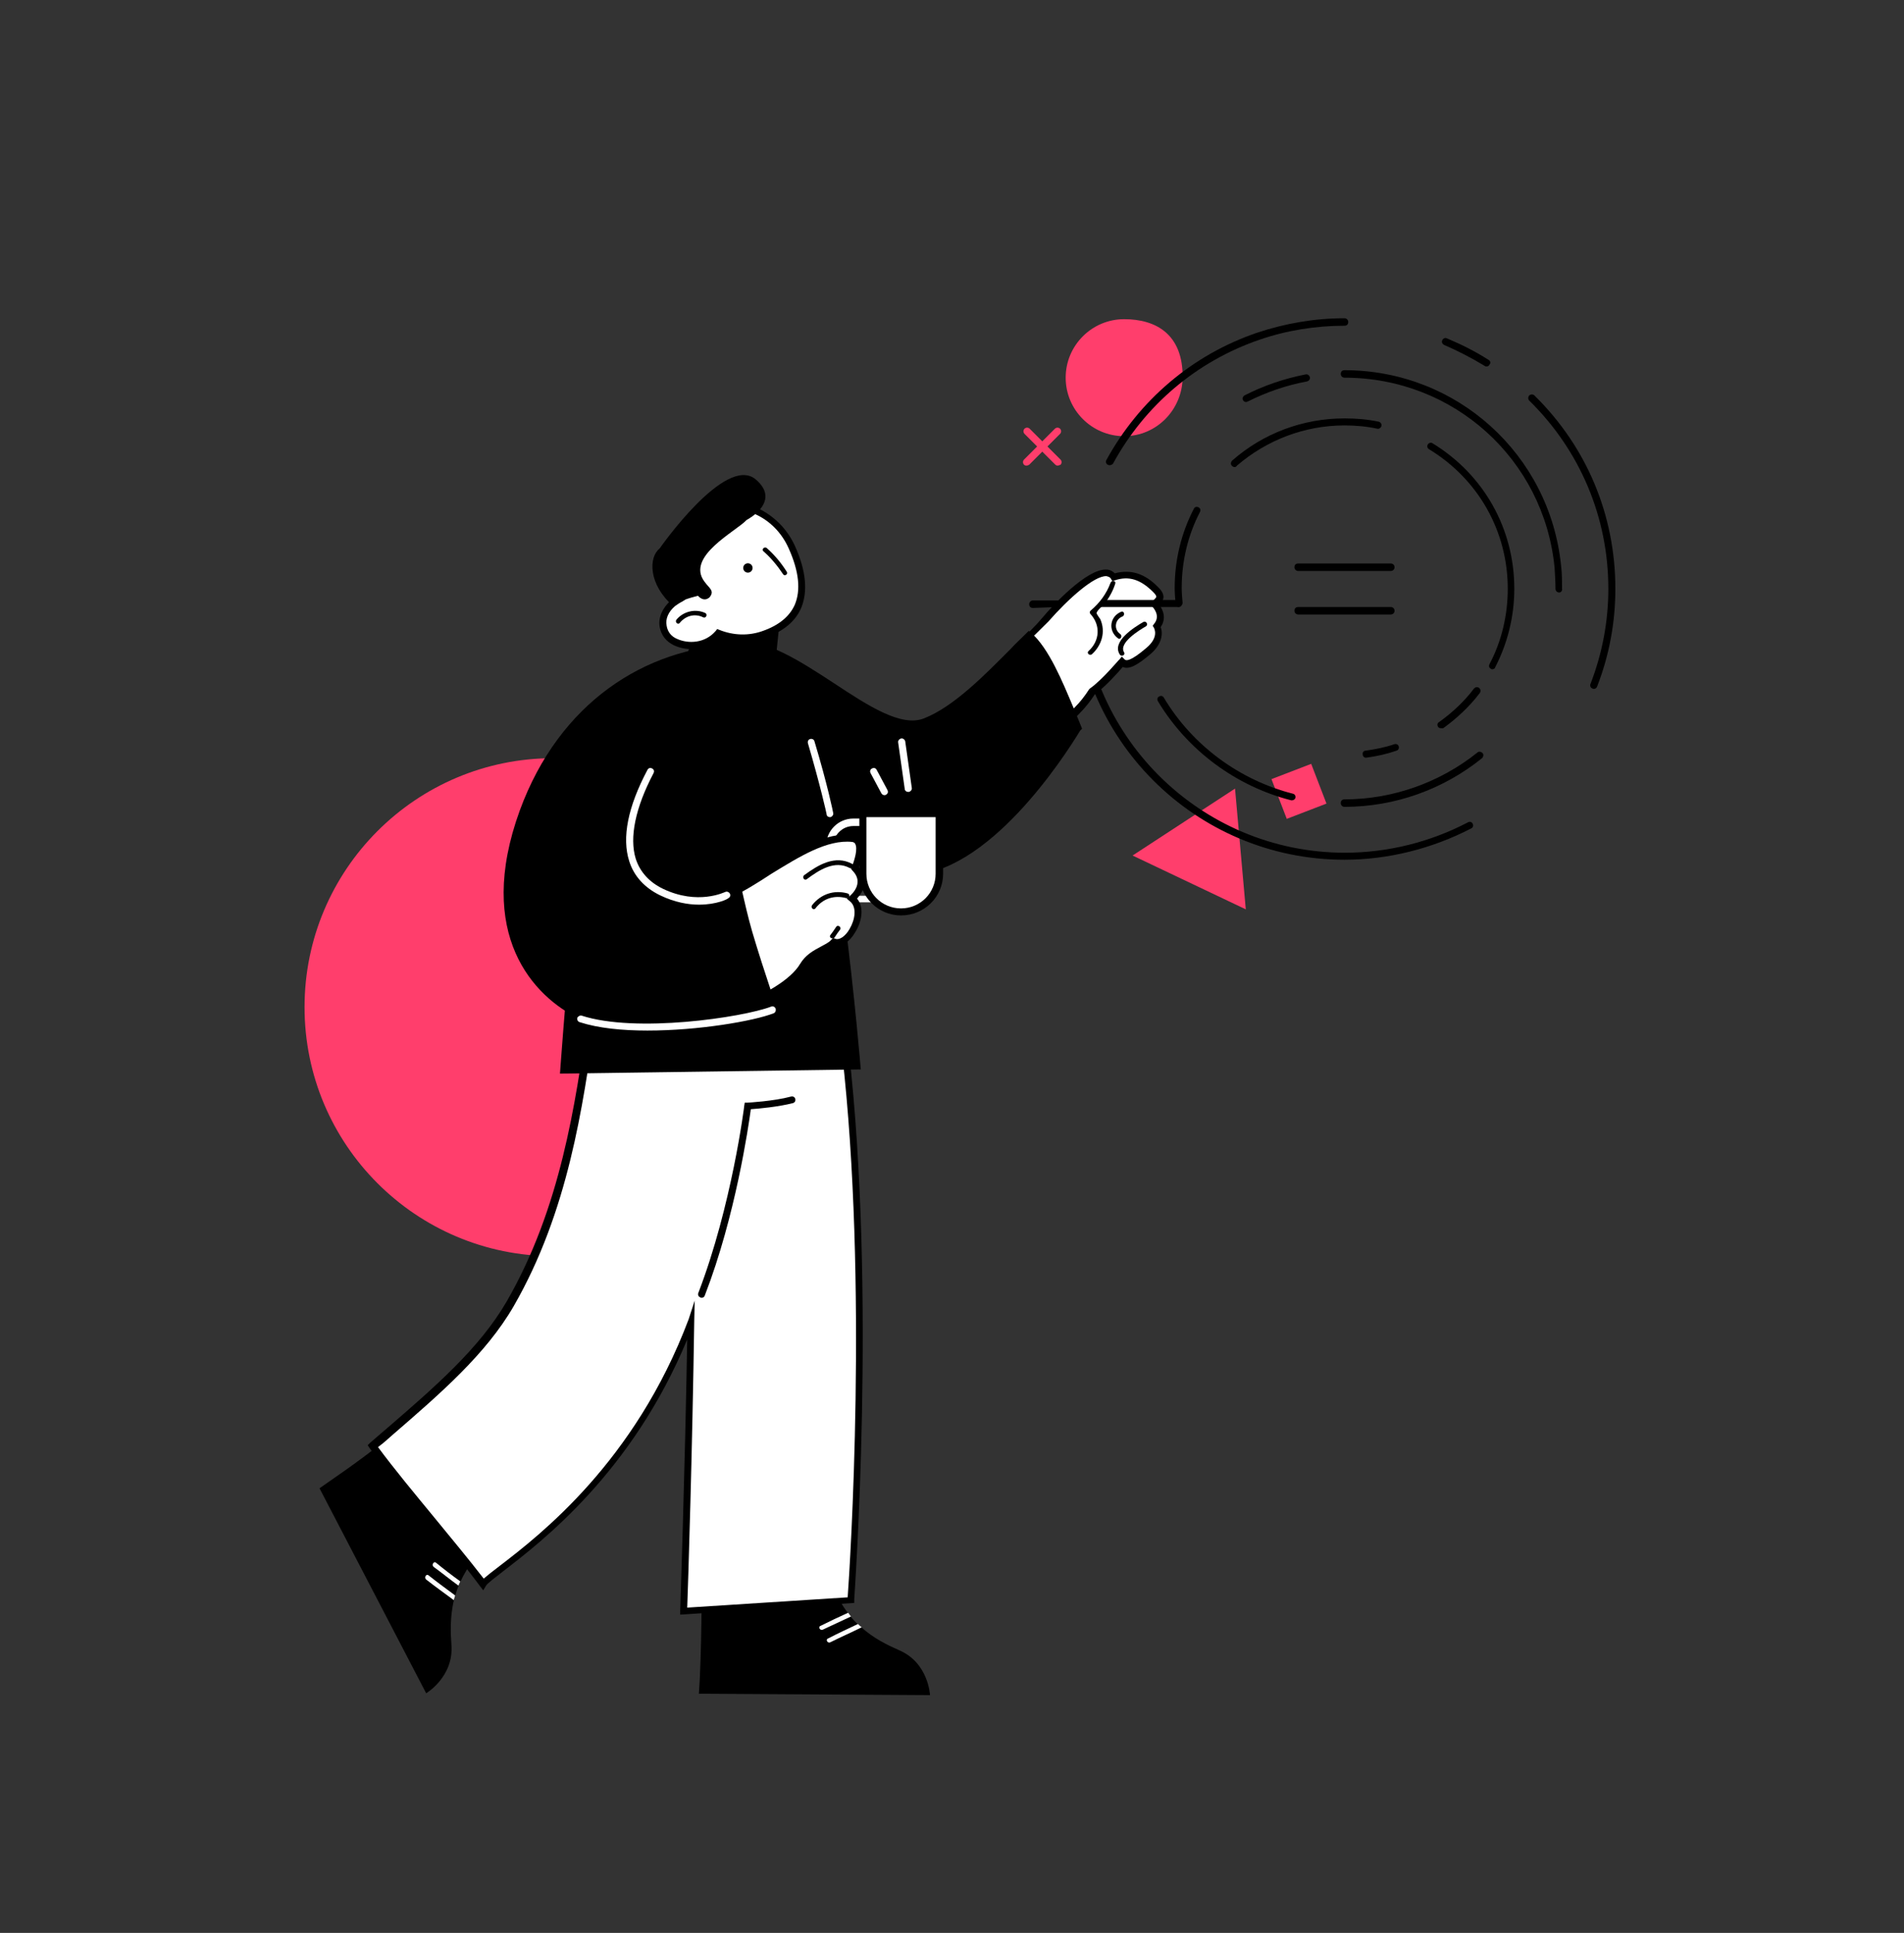 <svg
    viewBox="0 0 407 413"
    fill="none"
    xmlns="http://www.w3.org/2000/svg"
  >
    <rect x="0" y="0" width="407" height="413" fill="#333333" stroke="none"/>
    <g>
      <g>
        <g>
          <circle fill="#ff3e6c" cx="118.3" cy="215.2" r="53.2" />
        </g>
        <g>
          <g>
            <path
              fill="#ff3e6c"
              d="M252.8,80.7c-0.1,6.9-5.6,12.5-12.5,12.5c-6.9,0-12.5-5.6-12.5-12.5s5.6-12.5,12.5-12.5
					C247.2,68.2,252.9,71.5,252.8,80.7z"
            />
          </g>
          <g>
            <polygon
              fill="#ff3e6c"
              points="264,168.5 242.1,182.8 266.3,194.3 				"
            />
          </g>
          <g>
            <rect
              x="273.2"
              y="164.6"
              transform="matrix(0.933 -0.359 0.359 0.933 -42.195 110.984)"
              fill="#ff3e6c"
              width="9.1"
              height="9.1"
            />
          </g>
        </g>
      </g>
      <g>
        <g>
          <path
            fill="#000000"
            d="M175.8,331.6c1.1,5.8,3.1,9.9,5.4,13c0.2,0.3,0.4,0.5,0.6,0.8c0.5,0.6,1,1.1,1.5,1.6
				c0.3,0.3,0.5,0.5,0.8,0.7c2.7,2.4,5.6,3.8,8.1,4.9c6.3,2.7,6.6,9.6,6.6,9.6l-49.4-0.3c0.6-8.2,0.6-23.7,0.6-23.7
				C160.3,335.2,165.3,333.3,175.8,331.6z"
          />
        </g>
        <g>
          <path
            fill="#FFFFFF"
            d="M181.3,344.6c0.2,0.3,0.4,0.5,0.6,0.8c-2,0.9-4,1.9-6,2.8c-0.6,0.3-1.1-0.6-0.5-0.8
				C177.4,346.4,179.3,345.5,181.3,344.6z"
          />
        </g>
        <g>
          <path
            fill="#FFFFFF"
            d="M183.4,347c0.3,0.3,0.5,0.5,0.8,0.7c-2.2,1.1-4.5,2.1-6.7,3.2c-0.6,0.3-1.1-0.6-0.5-0.8
				C179.1,349,181.3,348,183.4,347z"
          />
        </g>
        <g>
          <path
            fill="#000000"
            d="M107.3,327.1c-4.6,3.7-7.3,7.4-8.9,10.9c-0.1,0.3-0.3,0.6-0.4,0.9c-0.3,0.7-0.5,1.4-0.7,2.1
				c-0.1,0.3-0.2,0.7-0.3,1c-0.8,3.5-0.7,6.8-0.5,9.5c0.5,6.8-5.4,10.3-5.4,10.3l-22.8-43.8c6.9-4.8,13.5-9.3,18.8-14.6
				C94.6,311,100.9,318.5,107.3,327.1z"
          />
        </g>
        <g>
          <path
            fill="#FFFFFF"
            d="M180.8,224.4c0,0-11.9-5-21.7-6.3c0.6-8.6,0.8-14.3,0.8-14.3l-31.6,2.1c-3.4,19.5-4.8,47.8-19.2,72.7
				c-6.5,11.3-17.7,20.3-29.4,30.4c6.5,8.9,16.9,20.6,23.5,29.5c1.9-3.1,30.1-18,44.5-56.3c-0.4,30.7-1.5,62.1-1.5,62.1L182,342
				C182,342,186.9,277.1,180.8,224.4z"
          />
          <path
            fill="#000000"
            d="M145.4,345l0-0.8c0-0.3,1-28.9,1.5-58c-11.8,28.4-31,43.1-39.3,49.5c-1.8,1.4-3.4,2.6-3.7,3.1l-0.6,1
				l-0.7-0.9c-3.1-4.2-7.2-9.1-11.1-13.8c-4.4-5.4-9-10.9-12.5-15.7l-0.4-0.6l0.5-0.5c1.2-1,2.4-2.1,3.6-3.1
				c10.2-8.8,19.8-17.1,25.6-27.1c11.6-20.1,14.7-42.4,17.3-60.4c0.6-4.3,1.2-8.4,1.8-12.1l0.1-0.6l33-2.2l0,0.8
				c0,0.1-0.2,5.5-0.8,13.6c9.7,1.4,21.1,6.2,21.2,6.3l0.4,0.2l0.1,0.4c6,52.1,1.2,117,1.2,117.7l0,0.7L145.4,345z M148.5,277.9
				l-0.1,4.3c-0.4,27.6-1.3,56.1-1.5,61.3l34.3-2.2c0.5-6.9,4.4-67.2-1.2-116.3c-2.2-0.9-12.5-5-21.1-6.1l-0.7-0.1l0.1-0.7
				c0.5-6.6,0.7-11.6,0.8-13.4l-30.2,2c-0.6,3.6-1.1,7.4-1.7,11.5c-2.6,18.1-5.7,40.6-17.4,60.9c-5.9,10.2-15.6,18.6-25.9,27.5
				c-1,0.9-2,1.8-3.1,2.6c3.4,4.6,7.8,9.9,12,15c3.7,4.5,7.5,9.1,10.6,13.1c0.7-0.6,1.8-1.5,3.4-2.7c8.6-6.6,28.9-22.2,40.4-52.7
				L148.5,277.9z"
          />
        </g>
        <g>
          <path
            fill="#FFFFFF"
            d="M98.4,337.9c-0.1,0.3-0.3,0.6-0.4,0.9c-1.8-1.3-3.5-2.7-5.3-4c-0.5-0.4,0-1.3,0.5-0.9
				C94.9,335.3,96.6,336.6,98.4,337.9z"
          />
        </g>
        <g>
          <path
            fill="#FFFFFF"
            d="M97.3,340.9c-0.1,0.3-0.2,0.7-0.3,1c-2-1.5-4-2.9-5.9-4.4c-0.5-0.4,0-1.3,0.5-0.9
				C93.5,338.1,95.4,339.5,97.3,340.9z"
          />
        </g>
        <g>
          <path
            fill="#000000"
            d="M150,277.3c-0.1,0-0.2,0-0.3-0.1c-0.4-0.1-0.6-0.6-0.4-1c7.1-18.5,9.8-39.8,9.8-40l0.1-0.6l0.6,0
				c0.1,0,5.6-0.3,9.3-1.3c0.4-0.1,0.8,0.1,0.9,0.5c0.1,0.4-0.1,0.8-0.5,0.9c-3.1,0.8-7.4,1.2-9,1.3c-0.5,3.7-3.3,22.9-9.8,39.7
				C150.6,277.1,150.3,277.3,150,277.3z"
          />
        </g>
      </g>
      <g>
        <g>
          <g>
            <path
              fill="#000000"
              d="M287.4,183.7c-31.9,0-57.8-25.9-57.8-57.8c0-0.4,0.3-0.8,0.8-0.8s0.8,0.3,0.8,0.8
					c0,31.1,25.3,56.3,56.3,56.3c9.2,0,18.3-2.3,26.3-6.5c0.4-0.2,0.8-0.1,1,0.3c0.2,0.4,0.1,0.8-0.3,1
					C306.2,181.3,296.8,183.7,287.4,183.7z"
            />
          </g>
          <g>
            <path
              fill="#000000"
              d="M297.3,122h-19.8c-0.4,0-0.8-0.3-0.8-0.8s0.3-0.8,0.8-0.8h19.8c0.4,0,0.8,0.3,0.8,0.8S297.7,122,297.3,122z
					"
            />
          </g>
          <g>
            <path
              fill="#000000"
              d="M297.3,131.3h-19.8c-0.4,0-0.8-0.3-0.8-0.8s0.3-0.8,0.8-0.8h19.8c0.4,0,0.8,0.3,0.8,0.8
					S297.7,131.3,297.3,131.3z"
            />
          </g>
          <g>
            <path
              fill="#000000"
              d="M292,161.9c-0.4,0-0.7-0.3-0.7-0.7c-0.1-0.4,0.2-0.8,0.6-0.8c2.1-0.3,4.2-0.7,6.2-1.4
					c0.4-0.1,0.8,0.1,0.9,0.5c0.1,0.4-0.1,0.8-0.5,0.9C296.5,161.1,294.3,161.6,292,161.9C292.1,161.9,292.1,161.9,292,161.9z"
            />
          </g>
          <g>
            <path
              fill="#000000"
              d="M308,155.6c-0.2,0-0.5-0.1-0.6-0.3c-0.2-0.3-0.2-0.8,0.2-1c2.8-2,5.4-4.4,7.5-7.2c0.3-0.3,0.7-0.4,1.1-0.1
					c0.3,0.3,0.4,0.7,0.1,1.1c-2.2,2.9-4.9,5.4-7.8,7.5C308.3,155.6,308.2,155.6,308,155.6z"
            />
          </g>
          <g>
            <path
              fill="#000000"
              d="M319,143c-0.1,0-0.2,0-0.3-0.1c-0.4-0.2-0.5-0.6-0.3-1c2.6-4.9,3.9-10.5,3.9-16.1
					c0-12.3-6.3-23.4-16.8-29.8c-0.4-0.2-0.5-0.7-0.3-1c0.2-0.4,0.7-0.5,1-0.3c11,6.7,17.5,18.3,17.5,31.1c0,5.8-1.4,11.6-4.1,16.8
					C319.6,142.8,319.3,143,319,143z"
            />
          </g>
          <g>
            <path
              fill="#000000"
              d="M263.9,99.8c-0.2,0-0.4-0.1-0.6-0.3c-0.3-0.3-0.2-0.8,0.1-1.1c6.6-5.8,15.1-9,24-9c2.5,0,4.9,0.2,7.3,0.7
					c0.4,0.1,0.7,0.5,0.6,0.9c-0.1,0.4-0.5,0.7-0.9,0.6c-2.3-0.5-4.7-0.7-7-0.7c-8.5,0-16.6,3.1-23,8.6
					C264.3,99.7,264.1,99.8,263.9,99.8z"
            />
          </g>
          <g>
            <path
              fill="#000000"
              d="M333.3,126.6c-0.4,0-0.8-0.3-0.8-0.8c0-1.5-0.1-3.1-0.2-4.6c-2.3-23.1-21.6-40.5-44.9-40.5
					c-0.4,0-0.8-0.3-0.8-0.8s0.3-0.8,0.8-0.8c24,0,43.9,18,46.3,41.8c0.2,1.6,0.2,3.2,0.2,4.8C334,126.2,333.7,126.6,333.3,126.6z"
            />
          </g>
          <g>
            <path
              fill="#000000"
              d="M266.4,85.9c-0.3,0-0.5-0.1-0.7-0.4c-0.2-0.4,0-0.8,0.3-1c4.1-2.1,8.5-3.6,13.1-4.5
					c0.4-0.1,0.8,0.2,0.9,0.6s-0.2,0.8-0.6,0.9c-4.4,0.8-8.7,2.3-12.7,4.3C266.6,85.8,266.5,85.9,266.4,85.9z"
            />
          </g>
          <g>
            <path
              fill="#000000"
              d="M276.2,171c-0.1,0-0.1,0-0.2,0c-11.8-3-22.2-10.7-28.5-21.2c-0.2-0.4-0.1-0.8,0.3-1c0.4-0.2,0.8-0.1,1,0.3
					c6.1,10.2,16.2,17.6,27.6,20.5c0.4,0.1,0.6,0.5,0.5,0.9C276.8,170.8,276.5,171,276.2,171z"
            />
          </g>
          <g>
            <path
              fill="#000000"
              d="M287.4,172.4c-0.4,0-0.8-0.3-0.8-0.8s0.3-0.8,0.8-0.8c10.3,0,20.4-3.6,28.4-10c0.3-0.3,0.8-0.2,1.1,0.1
					c0.3,0.3,0.2,0.8-0.1,1.1C308.5,168.7,298.1,172.4,287.4,172.4z"
            />
          </g>
          <g>
            <path
              fill="#000000"
              d="M340.7,147.2c-0.1,0-0.2,0-0.3-0.1c-0.4-0.1-0.6-0.6-0.4-1c2.5-6.5,3.8-13.3,3.8-20.3
					c0-15.2-6-29.5-16.9-40.2c-0.3-0.3-0.3-0.8,0-1.1c0.3-0.3,0.8-0.3,1.1,0c11.2,11,17.3,25.6,17.3,41.3c0,7.2-1.3,14.2-3.9,20.9
					C341.3,147,341,147.2,340.7,147.2z"
            />
          </g>
          <g>
            <path
              fill="#000000"
              d="M317.8,78.3c-0.1,0-0.3,0-0.4-0.1c-2.8-1.7-5.7-3.2-8.7-4.5c-0.4-0.2-0.6-0.6-0.4-1c0.2-0.4,0.6-0.6,1-0.4
					c3.1,1.3,6.1,2.8,8.9,4.6c0.4,0.2,0.5,0.7,0.2,1C318.3,78.1,318.1,78.3,317.8,78.3z"
            />
          </g>
          <g>
            <path
              fill="#000000"
              d="M237.2,99.4c-0.1,0-0.2,0-0.4-0.1c-0.4-0.2-0.5-0.7-0.3-1c7-12.8,18.4-22.5,32.2-27.2
					c6-2,12.3-3.1,18.7-3.1c0.4,0,0.8,0.3,0.8,0.8s-0.3,0.8-0.8,0.8c-6.2,0-12.4,1-18.2,3c-13.4,4.6-24.5,14-31.3,26.5
					C237.8,99.2,237.5,99.4,237.2,99.4z"
            />
          </g>
          <g>
            <path
              stroke="#000000"
              strokeWidth="1.5"
              strokeLinecap="round"
              strokeMiterlimit="10"
              d="M287.7,89.7"
            />
          </g>
          <g>
            <path
              fill="#000000"
              d="M252,129.7c-0.4,0-0.7-0.3-0.7-0.7c-0.1-1.1-0.2-2.3-0.2-3.4c0-5.9,1.4-11.7,4.1-16.9
					c0.2-0.4,0.6-0.5,1-0.3c0.4,0.2,0.5,0.6,0.3,1c-2.6,5-3.9,10.6-3.9,16.2c0,1.1,0.1,2.2,0.2,3.3
					C252.7,129.3,252.4,129.7,252,129.7C252,129.7,252,129.7,252,129.7z"
            />
          </g>
        </g>
        <g>
          <g>
            <path
              fill="#FFFFFF"
              d="M246.8,129l0.7-0.8c0.7-0.8,0.3-1.6-0.5-2.3c-2.8-2.9-5.6-3.8-9-2.7c-2.3-3.4-9.9,3.6-14.6,9.1
					c-1.4,1.7-3.5,3.7-5.8,5.8c2.3,5.7,4.2,11.6,6.4,17.3c0.3,0.9,0.7,1.8,1.1,2.6c1.6-2.3,3.3-4.4,5.1-6.2c1.4-1.4,2.4-2.8,3.3-4.1
					c2.8-2,6.4-6.4,6.4-6.4c0.9,0.9,2.4,0.3,5.7-2.4s1.8-5.2,1.8-5.2C249.2,131.2,246.8,129,246.8,129z"
            />
            <path
              fill="#000000"
              d="M224.9,159.5l-0.5-1.2c-0.4-0.9-0.7-1.8-1.1-2.6c-1.1-2.8-2.1-5.7-3.1-8.4c-1-2.9-2.1-5.9-3.3-8.8l-0.2-0.5
					l0.4-0.3c2.3-2,4.3-4,5.8-5.8c2.1-2.5,9.4-10.4,13.6-10.2c0.7,0,1.3,0.3,1.8,0.8c3.4-0.9,6.4,0,9.3,3c0.5,0.5,1.9,1.9,0.5,3.4
					l-0.3,0.3c0.8,1.1,1.6,2.9,0.3,4.8c0.5,1.2,0.4,3.5-2.1,5.7c-2.6,2.2-4.6,3.5-6,2.8c-1,1.2-3.7,4.2-6,5.9
					c-0.9,1.4-2,2.8-3.3,4.1c-1.6,1.6-3.1,3.5-5,6.1L224.9,159.5z M218.4,138.3c1.1,2.8,2.1,5.6,3.1,8.4c1,2.8,2,5.6,3.1,8.4
					c0.2,0.5,0.4,0.9,0.6,1.4c1.6-2.2,3-3.8,4.4-5.2c1.3-1.3,2.3-2.6,3.2-4l0.1-0.1l0.1-0.1c2.7-1.9,6.2-6.2,6.3-6.2l0.5-0.6
					l0.6,0.6c0.3,0.3,1.2,0.5,4.7-2.5c2.7-2.3,1.6-4.1,1.6-4.2l-0.3-0.5l0.3-0.4c1.5-1.8-0.3-3.6-0.4-3.7l-0.5-0.5l1.2-1.3
					c0.2-0.2,0.4-0.4-0.5-1.3c-2.7-2.7-5.2-3.5-8.2-2.5l-0.5,0.2l-0.3-0.5c-0.2-0.4-0.6-0.5-1-0.6c-2.6-0.1-8.1,4.8-12.4,9.7
					C222.5,134.4,220.6,136.3,218.4,138.3z"
            />
          </g>
          <g>
            <path
              fill="#000000"
              d="M226.2,129.7c0-0.5,0.1-1,0.4-1.4h-5.8c-0.4,0-0.8,0.3-0.8,0.8s0.3,0.8,0.8,0.8L226.2,129.7
					C226.2,129.7,226.2,129.7,226.2,129.7z"
            />
            <path
              fill="#000000"
              d="M251.9,128.2h-16.2c-0.1,0.6-0.3,1.1-0.8,1.5h16.9c0.4,0,0.8-0.3,0.8-0.8S252.3,128.2,251.9,128.2z"
            />
          </g>
          <g>
            <path
              fill="#000000"
              d="M219.8,135.9c-5.5,5.3-14,15.1-22.1,18.3c-10.1,4-27.9-17.8-40.5-16.5l3.2,21.9c0,0,10.6,21.9,30.2,26.2
					s39.6-30,39.7-30.1C227.8,149.9,224.4,139.9,219.8,135.9z"
            />
            <path
              fill="#000000"
              d="M194.1,187c-1.2,0-2.4-0.1-3.6-0.4c-19.7-4.4-30.6-26.4-30.7-26.6l-0.1-0.2l-3.3-22.7l0.8-0.1
					c6.4-0.6,13.9,4.3,21.1,9c7.4,4.9,14.4,9.4,19.2,7.5c6.4-2.5,13-9.3,18.4-14.7c1.2-1.3,2.4-2.4,3.5-3.5l0.5-0.5l0.5,0.4
					c3.8,3.3,6.7,10.4,9.1,16.1c0.6,1.4,1.1,2.7,1.6,3.9l0.2,0.5l-0.4,0.4C227.5,161.7,211.2,187,194.1,187z M161.2,159.4
					c0.8,1.6,11.3,21.6,29.6,25.7c17.2,3.8,35.1-23.6,38.7-29.5c-0.5-1.1-1-2.3-1.5-3.6c-2.2-5.3-4.8-11.9-8.2-15.1
					c-0.9,0.9-1.9,1.9-2.9,2.9c-5.4,5.5-12.2,12.4-18.9,15c-5.6,2.2-12.9-2.6-20.6-7.7c-6.6-4.3-13.4-8.8-19.1-8.8
					c-0.1,0-0.1,0-0.2,0L161.2,159.4z"
            />
          </g>
          <g>
            <path
              fill="#000000"
              d="M237.4,124.5c-0.9,2.4-2.3,4.3-4.3,6c-0.2,0.2-0.2,0.5,0,0.7c2.2,2.4,2,5.7-0.4,7.9
					c-0.5,0.4,0.2,1.1,0.7,0.7c2.1-1.9,3-4.8,1.8-7.5c-0.1-0.1-0.9-1.3-0.8-1.3c0.1-0.6,1.3-1.5,1.7-2c1-1.3,1.8-2.7,2.3-4.3
					C238.6,124.1,237.7,123.9,237.4,124.5z"
            />
          </g>
          <g>
            <path
              fill="#000000"
              d="M239.7,130.7c-2.5,1-2.9,4.1-0.7,5.7c0.5,0.4,1-0.5,0.5-0.9c-1.5-1-1.2-3.2,0.5-3.8
					C240.5,131.4,240.3,130.5,239.7,130.7z"
            />
          </g>
          <g>
            <path
              fill="#000000"
              d="M244.4,132.9c-1.9,1.1-6.9,4.2-5,7c0.4,0.5,1.2,0,0.9-0.5c-1.3-2,3.3-4.8,4.7-5.6
					C245.5,133.4,245,132.6,244.4,132.9z"
            />
          </g>
        </g>
        <g>
          <g>
            <polygon
              fill="#000000"
              points="148.5,135.6 146.8,139.9 165.7,142.1 166.6,133.3 				"
            />
          </g>
          <g>
            <path
              fill="#000000"
              d="M163.3,140.5c-10.6-8.2-32.4,6-35.9,18.1s-7.7,70.8-7.7,70.8l64.3-0.9c0,0-5.2-63.4-12.7-74.1
					S166.9,143.2,163.3,140.5z"
            />
          </g>
          <g>
            <path
              fill="#FFFFFF"
              d="M177.4,174.6c-0.3,0-0.7-0.2-0.7-0.6c0-0.1-1.3-6-4-15.2c-0.1-0.4,0.1-0.8,0.5-0.9c0.4-0.1,0.8,0.1,0.9,0.5
					c2.8,9.3,4,15.2,4,15.3c0.1,0.4-0.2,0.8-0.6,0.9C177.5,174.6,177.4,174.6,177.4,174.6z"
            />
          </g>
        </g>
        <g>
          <g>
            <path
              fill="#FFFFFF"
              d="M187.6,192.8h-5.2c-3.2,0-5.8-2.6-5.8-5.8v-6.3c0-3.2,2.6-5.8,5.8-5.8h5.2c0.4,0,0.8,0.3,0.8,0.8
					s-0.3,0.8-0.8,0.8h-5.2c-2.4,0-4.3,2-4.3,4.3v6.3c0,2.4,2,4.3,4.3,4.3h5.2c0.4,0,0.8,0.3,0.8,0.8S188,192.8,187.6,192.8z"
            />
          </g>
          <g>
            <path
              fill="#FFFFFF"
              d="M192.6,194.9L192.6,194.9c-4.5,0-8.2-3.7-8.2-8.2v-12.8h16.4v12.8C200.8,191.2,197.2,194.9,192.6,194.9z"
            />
            <path
              fill="#000000"
              d="M192.6,195.6c-4.9,0-8.9-4-8.9-8.9v-13.6h17.9v13.6C201.6,191.6,197.6,195.6,192.6,195.6z M185.2,174.6
					v12.1c0,4.1,3.3,7.4,7.4,7.4s7.4-3.3,7.4-7.4v-12.1H185.2z"
            />
          </g>
          <g>
            <path
              fill="#FFFFFF"
              d="M194.1,169.2c-0.4,0-0.7-0.3-0.7-0.6l-1.4-9.9c-0.1-0.4,0.2-0.8,0.6-0.9c0.4-0.1,0.8,0.2,0.9,0.6l1.4,9.9
					c0.1,0.4-0.2,0.8-0.6,0.9C194.1,169.2,194.1,169.2,194.1,169.2z"
            />
          </g>
          <g>
            <path
              fill="#FFFFFF"
              d="M189.1,169.9c-0.3,0-0.5-0.1-0.7-0.4l-2.3-4.3c-0.2-0.4-0.1-0.8,0.3-1c0.4-0.2,0.8-0.1,1,0.3l2.3,4.3
					c0.2,0.4,0.1,0.8-0.3,1C189.4,169.8,189.3,169.9,189.1,169.9z"
            />
          </g>
        </g>
        <g>
          <g>
            <path
              fill="#FFFFFF"
              d="M169.2,117c-3.3-7.3-11.3-10.8-17.8-7.8c-6.5,3-9.2,11.3-5.9,18.6c0,0,0,0,0,0.1c-0.7,0.3-1.3,0.7-1.7,1.1
					c-3.3,2.8-2.6,6.9,0.6,8.3c2.8,1.2,6.7,1,9.1-1.9c3.2,1.2,6.7,1.3,9.8,0.2C172.9,132.2,172.5,124.3,169.2,117z"
            />
            <path
              fill="#000000"
              d="M147.8,138.7c-1.3,0-2.6-0.3-3.7-0.8c-1.7-0.8-2.8-2.2-3.1-4c-0.3-2,0.6-4,2.4-5.6c0.4-0.3,0.8-0.6,1.3-0.9
					c-1.5-3.5-1.7-7.4-0.6-10.9c1.2-3.7,3.7-6.6,7-8.1c3.4-1.5,7.2-1.5,10.7,0.1c3.5,1.6,6.4,4.4,8.1,8.1l0,0
					c2.4,5.3,2.8,9.7,1.4,13.2c-1.2,2.9-3.8,5.1-7.6,6.4c-3.1,1.1-6.6,1.1-9.9,0C152,138,149.8,138.7,147.8,138.7z M156.3,108.9
					c-1.6,0-3.1,0.3-4.6,1c-3,1.3-5.2,3.9-6.2,7.2c-1,3.3-0.8,7,0.7,10.4l0.3,0.6l-0.6,0.4c-0.6,0.3-1.2,0.7-1.6,1
					c-1.4,1.2-2.1,2.7-1.8,4.2c0.2,1.3,1,2.3,2.2,2.8c2.4,1.1,6,1,8.3-1.7l0.3-0.4l0.5,0.2c3,1.2,6.3,1.3,9.3,0.2
					c3.4-1.2,5.7-3.1,6.8-5.6c1.3-3.1,0.9-7.1-1.3-12c-1.5-3.4-4.1-6-7.3-7.4C159.6,109.2,157.9,108.9,156.3,108.9z"
            />
          </g>
          <g>
            <ellipse
              transform="matrix(1 -2.958225e-02 2.958225e-02 1 -3.518 4.782)"
              fill="#000000"
              cx="159.8"
              cy="121.3"
              rx="1"
              ry="1"
            />
          </g>
          <g>
            <path
              fill="#000000"
              d="M168.2,122.2c-1.2-1.9-2.6-3.6-4.3-5.1c-0.5-0.4-1.2,0.3-0.7,0.7c1.6,1.4,3,3.1,4.2,4.9
					C167.7,123.2,168.5,122.7,168.2,122.2z"
            />
          </g>
          <g>
            <path
              fill="#000000"
              d="M159.6,111.1c-2.2,2.4-13.1,7.8-9,13.2c1,1.4,2.2,1.9,1.1,3.3c-1.3,1.2-2.5-0.3-2.5-0.3
					c-2,0.5-4.2,1.2-5.3,2.2c-5.3-4.6-5.3-10.4-2.9-12.3c0,0,14-20.1,20.5-14.8C167.2,107.2,159.6,111.1,159.6,111.1z"
            />
          </g>
          <g>
            <path
              fill="#000000"
              d="M150.8,131c-2.1-1-4.7-0.4-6.2,1.4c-0.4,0.5,0.3,1.2,0.7,0.7c1.2-1.5,3.2-2.1,5-1.2
					C150.9,132.2,151.3,131.3,150.8,131z"
            />
          </g>
        </g>
        <g>
          <g>
            <path
              fill="#FFFFFF"
              d="M182.7,185.5c0,0,2.5-5.9-0.5-6.3c-8.6-1-18.2,8.4-26.9,12.1c0,5.1,0.4,10.2,0.6,15.3
					c0.1,3.1,0.2,6.1,0.2,9.2c7.3-2.2,13.3-6,15.4-9.4c1.8-3.1,5.1-3.3,6.6-5.1c3,1.3,7.3-6.5,3.9-9.3
					C182.1,192,186,189,182.7,185.5z"
            />
            <path
              fill="#000000"
              d="M155.5,216.8l0-2.1c0-2.6-0.1-5.4-0.2-8.1c-0.1-1.7-0.2-3.4-0.3-5c-0.2-3.4-0.4-6.8-0.4-10.3l0-0.5l0.5-0.2
					c2.9-1.3,5.9-3.1,9-5.1c6.1-3.8,12.3-7.8,18.3-7.1c0.8,0.1,1.4,0.5,1.7,1.1c0.9,1.6,0,4.6-0.5,5.8c0.9,1.1,1.3,2.2,1.2,3.4
					c-0.1,1.5-1,2.6-1.6,3.3c1.6,1.9,1,5-0.4,7.2c-1.2,2.1-2.9,3.1-4.4,2.9c-0.7,0.6-1.5,1.1-2.4,1.5c-1.4,0.7-2.8,1.5-3.8,3.1
					c-2.2,3.7-8.4,7.5-15.8,9.8L155.5,216.8z M156.1,191.8c0,3.2,0.2,6.5,0.4,9.7c0.1,1.7,0.2,3.4,0.3,5.1c0.1,2.7,0.2,5.4,0.2,8.1
					l0,0.1c6.5-2.1,12.1-5.6,14-8.8c1.2-2,2.9-2.9,4.4-3.7c0.9-0.5,1.8-0.9,2.3-1.5l0.4-0.4l0.5,0.2c0.8,0.3,2.1-0.5,3-2.1
					c1.2-2,1.6-4.7,0.1-5.9l-0.7-0.6l0.7-0.6c0,0,1.5-1.2,1.6-2.8c0.1-0.9-0.3-1.8-1.1-2.6l-0.3-0.4l0.2-0.4
					c0.6-1.5,1.3-3.9,0.7-4.9c-0.1-0.2-0.2-0.3-0.6-0.4c-5.4-0.6-11.4,3.2-17.3,6.8C162,188.6,159,190.5,156.1,191.8z"
            />
          </g>
          <g>
            <path
              fill="#000000"
              d="M160.8,199.1c-0.9-3.1-1.6-6.2-2.3-9.3c-4.3,2.4-8.5,3.9-12.3,2.6c-10.5-3.6-14.4-22.8-2.3-32.3
					s13.2-22.4,13.2-22.4c-19.1,0.8-37.5,12.3-46,35.5c-9.6,26.4,2.9,39.8,12.8,44.5c11.4,5.3,32.3-0.7,41-5.7
					C163.5,207.8,162.1,203.5,160.8,199.1z"
            />
          </g>
          <g>
            <path
              fill="#000000"
              d="M182.2,184.6c-3.7-2-7.3,0.2-10.3,2.4c-0.5,0.4,0,1.2,0.5,0.9c2.7-2,6-4.2,9.3-2.4
					C182.3,185.7,182.8,184.9,182.2,184.6z"
            />
          </g>
          <g>
            <path
              fill="#000000"
              d="M181.2,190.9c-2.9-0.8-5.7,0.1-7.6,2.5c-0.4,0.5,0.3,1.2,0.7,0.7c1.6-2.1,4-2.9,6.6-2.2
					C181.6,192,181.8,191.1,181.2,190.9z"
            />
          </g>
          <g>
            <path
              fill="#000000"
              d="M178.7,198.1c-0.4,0.6-0.8,1.2-1.2,1.7c-0.4,0.5,0.5,1,0.9,0.5c0.4-0.6,0.8-1.2,1.2-1.7
					C179.9,198,179,197.5,178.7,198.1z"
            />
          </g>
          <g>
            <path
              fill="#FFFFFF"
              d="M149.4,193.3c-2.3,0-5.2-0.5-8.3-2c-3.3-1.6-5.6-4.1-6.6-7.3c-1.6-5-0.3-11.6,3.9-19.5
					c0.2-0.4,0.6-0.5,1-0.3c0.4,0.2,0.5,0.6,0.3,1c-3.9,7.4-5.2,13.8-3.8,18.3c0.9,2.8,2.9,5,5.8,6.4c7.5,3.6,13.2,0.7,13.3,0.7
					c0.4-0.2,0.8,0,1,0.3c0.2,0.4,0.1,0.8-0.3,1C155.6,192.1,153.2,193.3,149.4,193.3z"
            />
          </g>
          <g>
            <path
              fill="#FFFFFF"
              d="M138.4,220.2c-5.4,0-10.5-0.5-14.5-1.8c-0.4-0.1-0.6-0.6-0.5-0.9s0.6-0.6,0.9-0.5
					c11.6,3.8,34.4,0.4,40.5-1.9c0.4-0.2,0.8,0,1,0.4c0.1,0.4,0,0.8-0.4,1C161,218.2,149.3,220.2,138.4,220.2z"
            />
          </g>
        </g>
        <g>
          <g>
            <path
              fill="#ff3e6c"
              d="M219.4,99.5c-0.2,0-0.4-0.1-0.5-0.2c-0.3-0.3-0.3-0.8,0-1.1l6.6-6.6c0.3-0.3,0.8-0.3,1.1,0s0.3,0.8,0,1.1
					l-6.6,6.6C219.8,99.4,219.6,99.5,219.4,99.5z"
            />
          </g>
          <g>
            <path
              fill="#ff3e6c"
              d="M226.1,99.5c-0.2,0-0.4-0.1-0.5-0.2l-6.6-6.6c-0.3-0.3-0.3-0.8,0-1.1s0.8-0.3,1.1,0l6.6,6.6
					c0.3,0.3,0.3,0.8,0,1.1C226.4,99.4,226.2,99.5,226.1,99.5z"
            />
          </g>
        </g>
      </g>
    </g>
  </svg>
